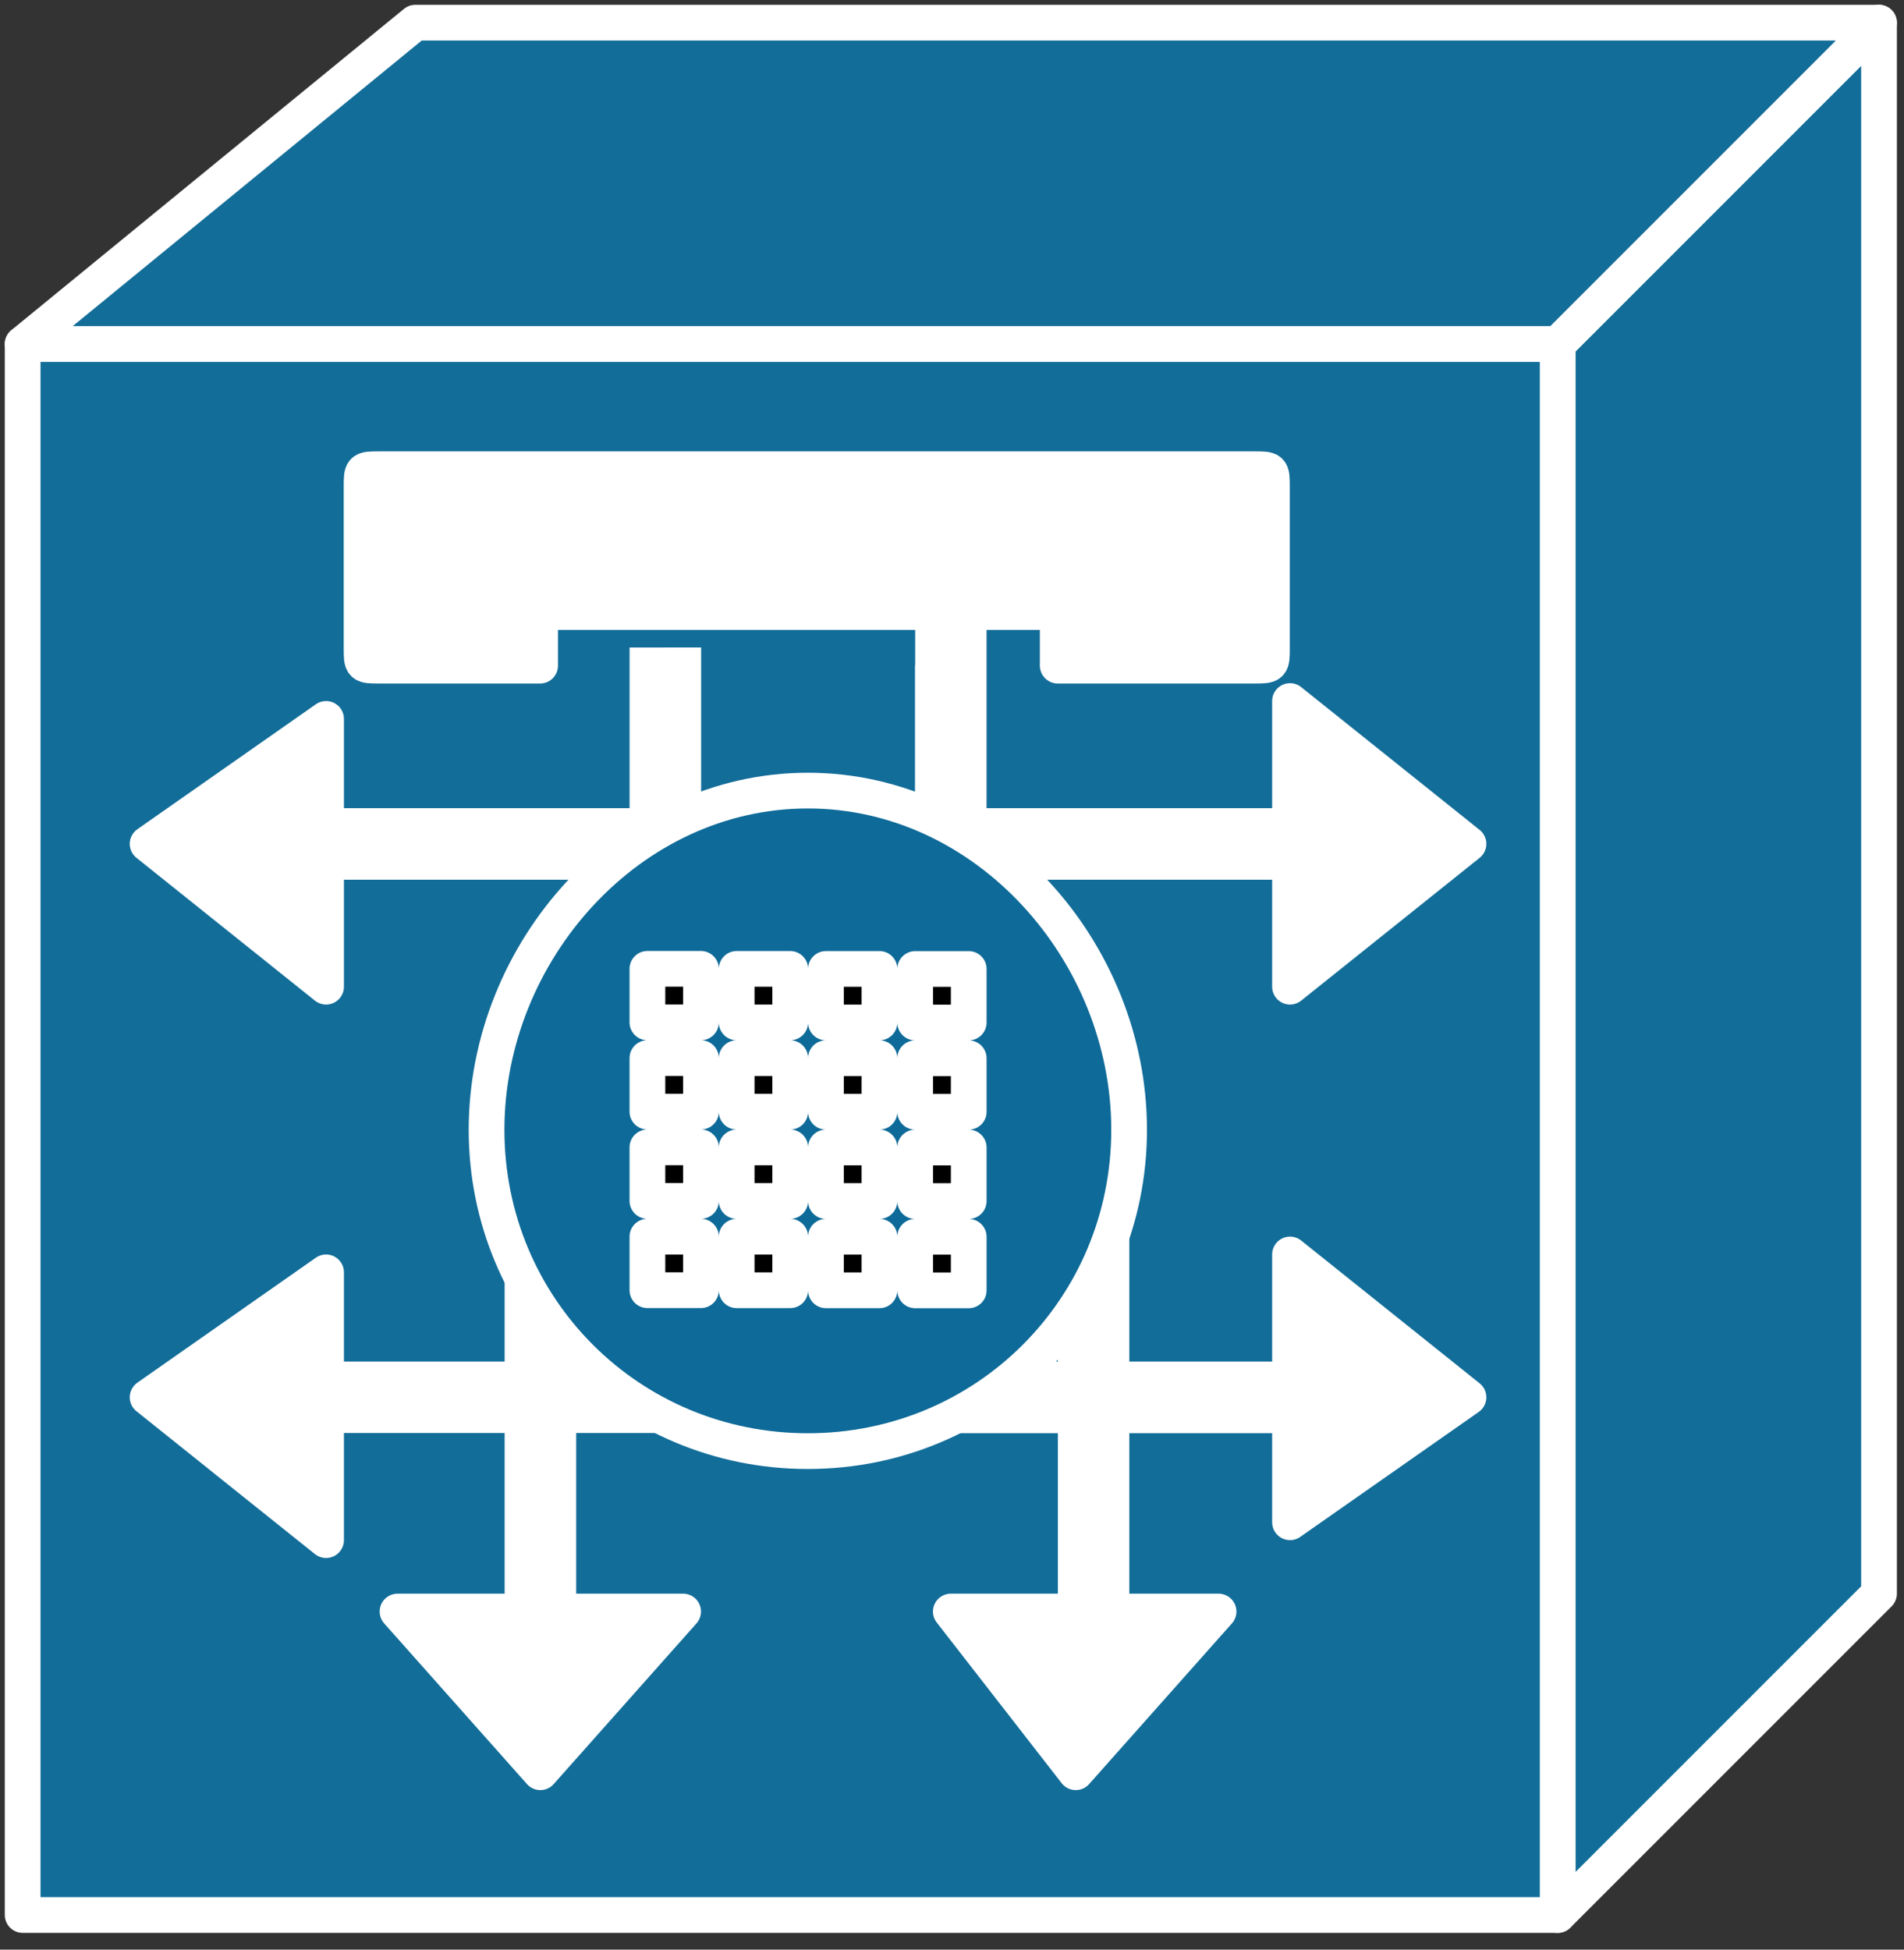 <svg xmlns="http://www.w3.org/2000/svg" xmlns:xlink="http://www.w3.org/1999/xlink" viewBox="0 0 42 43" fill="#fff" fill-rule="evenodd" stroke="#000" stroke-linecap="round" stroke-linejoin="round"><rect x="0" y="0" width="42" height="43" fill="#333333" stroke="none"/><style><![CDATA[.B{stroke-width:.788}.C{fill:none}.D{stroke-linecap:square}.E{stroke:#fff}.F{stroke-linejoin:miter}.G{stroke:none}.H{fill:#000}.I{stroke-width:1.575}]]></style><use xlink:href="#A" x=".5" y=".5"/><symbol id="A" overflow="visible"><path d="M33.862 41.736V7.087H0v34.649h33.862z" fill="#126d99" class="B E F"/><path d="M17.718 18.506h10.631z" class="G H"/><path d="M17.718 18.506h10.631" class="B C D E F"/><path d="M17.718 30.712h10.631z" class="G H"/><path d="M17.718 30.712h10.631" class="B C D E F"/><path d="M14.568 24.806V14.175z" class="G H"/><g class="C D E F"><path d="M14.568 24.806V14.175" class="B"/><path d="M23.624 24.412v10.631" class="I"/></g><path d="M11.812 24.412v10.631z" class="G H"/><path d="M11.812 24.412v10.631" class="B C D E F"/><path d="M18.112 18.506H7.481z" class="G H"/><g class="E F"><g class="B"><path d="M18.112 18.506H7.481" class="C D"/><g fill="#126d99"><path d="M40.949 0v34.649l-7.087 7.087V7.087L40.949 0z"/><path d="M33.862 7.087H0L8.662 0h32.286l-7.087 7.087z"/></g></g><path d="M17.325 18.112H28.35" class="C D I"/><path d="M27.956 14.962v6.3l3.937-3.15-3.937-3.15z" class="B"/><path d="M17.325 30.318h11.812" class="C D I"/><path d="M27.956 27.168v5.906l3.937-2.756-3.937-3.15z" class="B"/><path d="M14.175 24.412v-9.843m6.3 10.237V14.175" class="C D I"/></g><path d="M20.081 24.412v-9.843z" class="G H"/><path d="M20.081 24.412v-9.843" class="B C D E F"/><path d="M23.231 24.412v11.025z" class="G H"/><g class="E F"><g class="B"><path d="M23.231 24.412v11.025" class="C D"/><path d="M26.38 35.043h-5.906l2.756 3.544 3.15-3.544z"/></g><path d="M11.419 24.412v11.025" class="C D I"/><path d="M14.569 35.043h-6.3l3.15 3.544 3.15-3.544z" class="B"/><path d="M17.325 30.318H6.3" class="C D I"/><path d="M6.693 33.468v-5.906l-3.937 2.756 3.937 3.15z" class="B"/><path d="M17.325 18.112H6.3" class="C D I"/><path d="M6.693 21.262v-5.906l-3.937 2.756 3.937 3.15z" class="B"/></g><use xlink:href="#C" fill="#0e6a98" class="G"/><use xlink:href="#C" class="B C E F"/><use xlink:href="#D" class="G"/><g class="B E F"><use xlink:href="#D" class="C"/><path d="M14.962 22.049h-1.181v-1.181h1.181v1.181zm0 1.969h-1.181v-1.181h1.181v1.181zm0 1.969h-1.181v-1.181h1.181v1.181zm0 1.969h-1.181v-1.181h1.181v1.181zm1.969-5.906H15.75v-1.181h1.181v1.181zm0 1.969H15.75v-1.181h1.181v1.181zm0 1.969H15.75v-1.181h1.181v1.181zm0 1.969H15.75v-1.181h1.181v1.181zm1.969-5.906h-1.181v-1.181H18.9v1.181zm0 1.969h-1.181v-1.181H18.9v1.181zm0 1.969h-1.181v-1.181H18.9v1.181zm0 1.969h-1.181v-1.181H18.9v1.181zm1.969-5.906h-1.181v-1.181h1.181v1.181zm0 1.969h-1.181v-1.181h1.181v1.181zm0 1.969h-1.181v-1.181h1.181v1.181zm0 1.969h-1.181v-1.181h1.181v1.181z" class="H"/></g></symbol><defs ><path id="C" d="M17.32 31.505c3.937 0 7.087-3.15 7.087-7.087s-3.15-7.481-7.087-7.481-7.087 3.544-7.087 7.481 3.15 7.087 7.087 7.087z"/><path id="D" d="M27.163 14.181c.394 0 .394 0 .394-.394v-3.544c0-.394 0-.394-.394-.394H7.87c-.394 0-.394 0-.394.394v3.544c0 .394 0 .394.394.394h3.544V13h11.418v1.181z"/></defs></svg>
